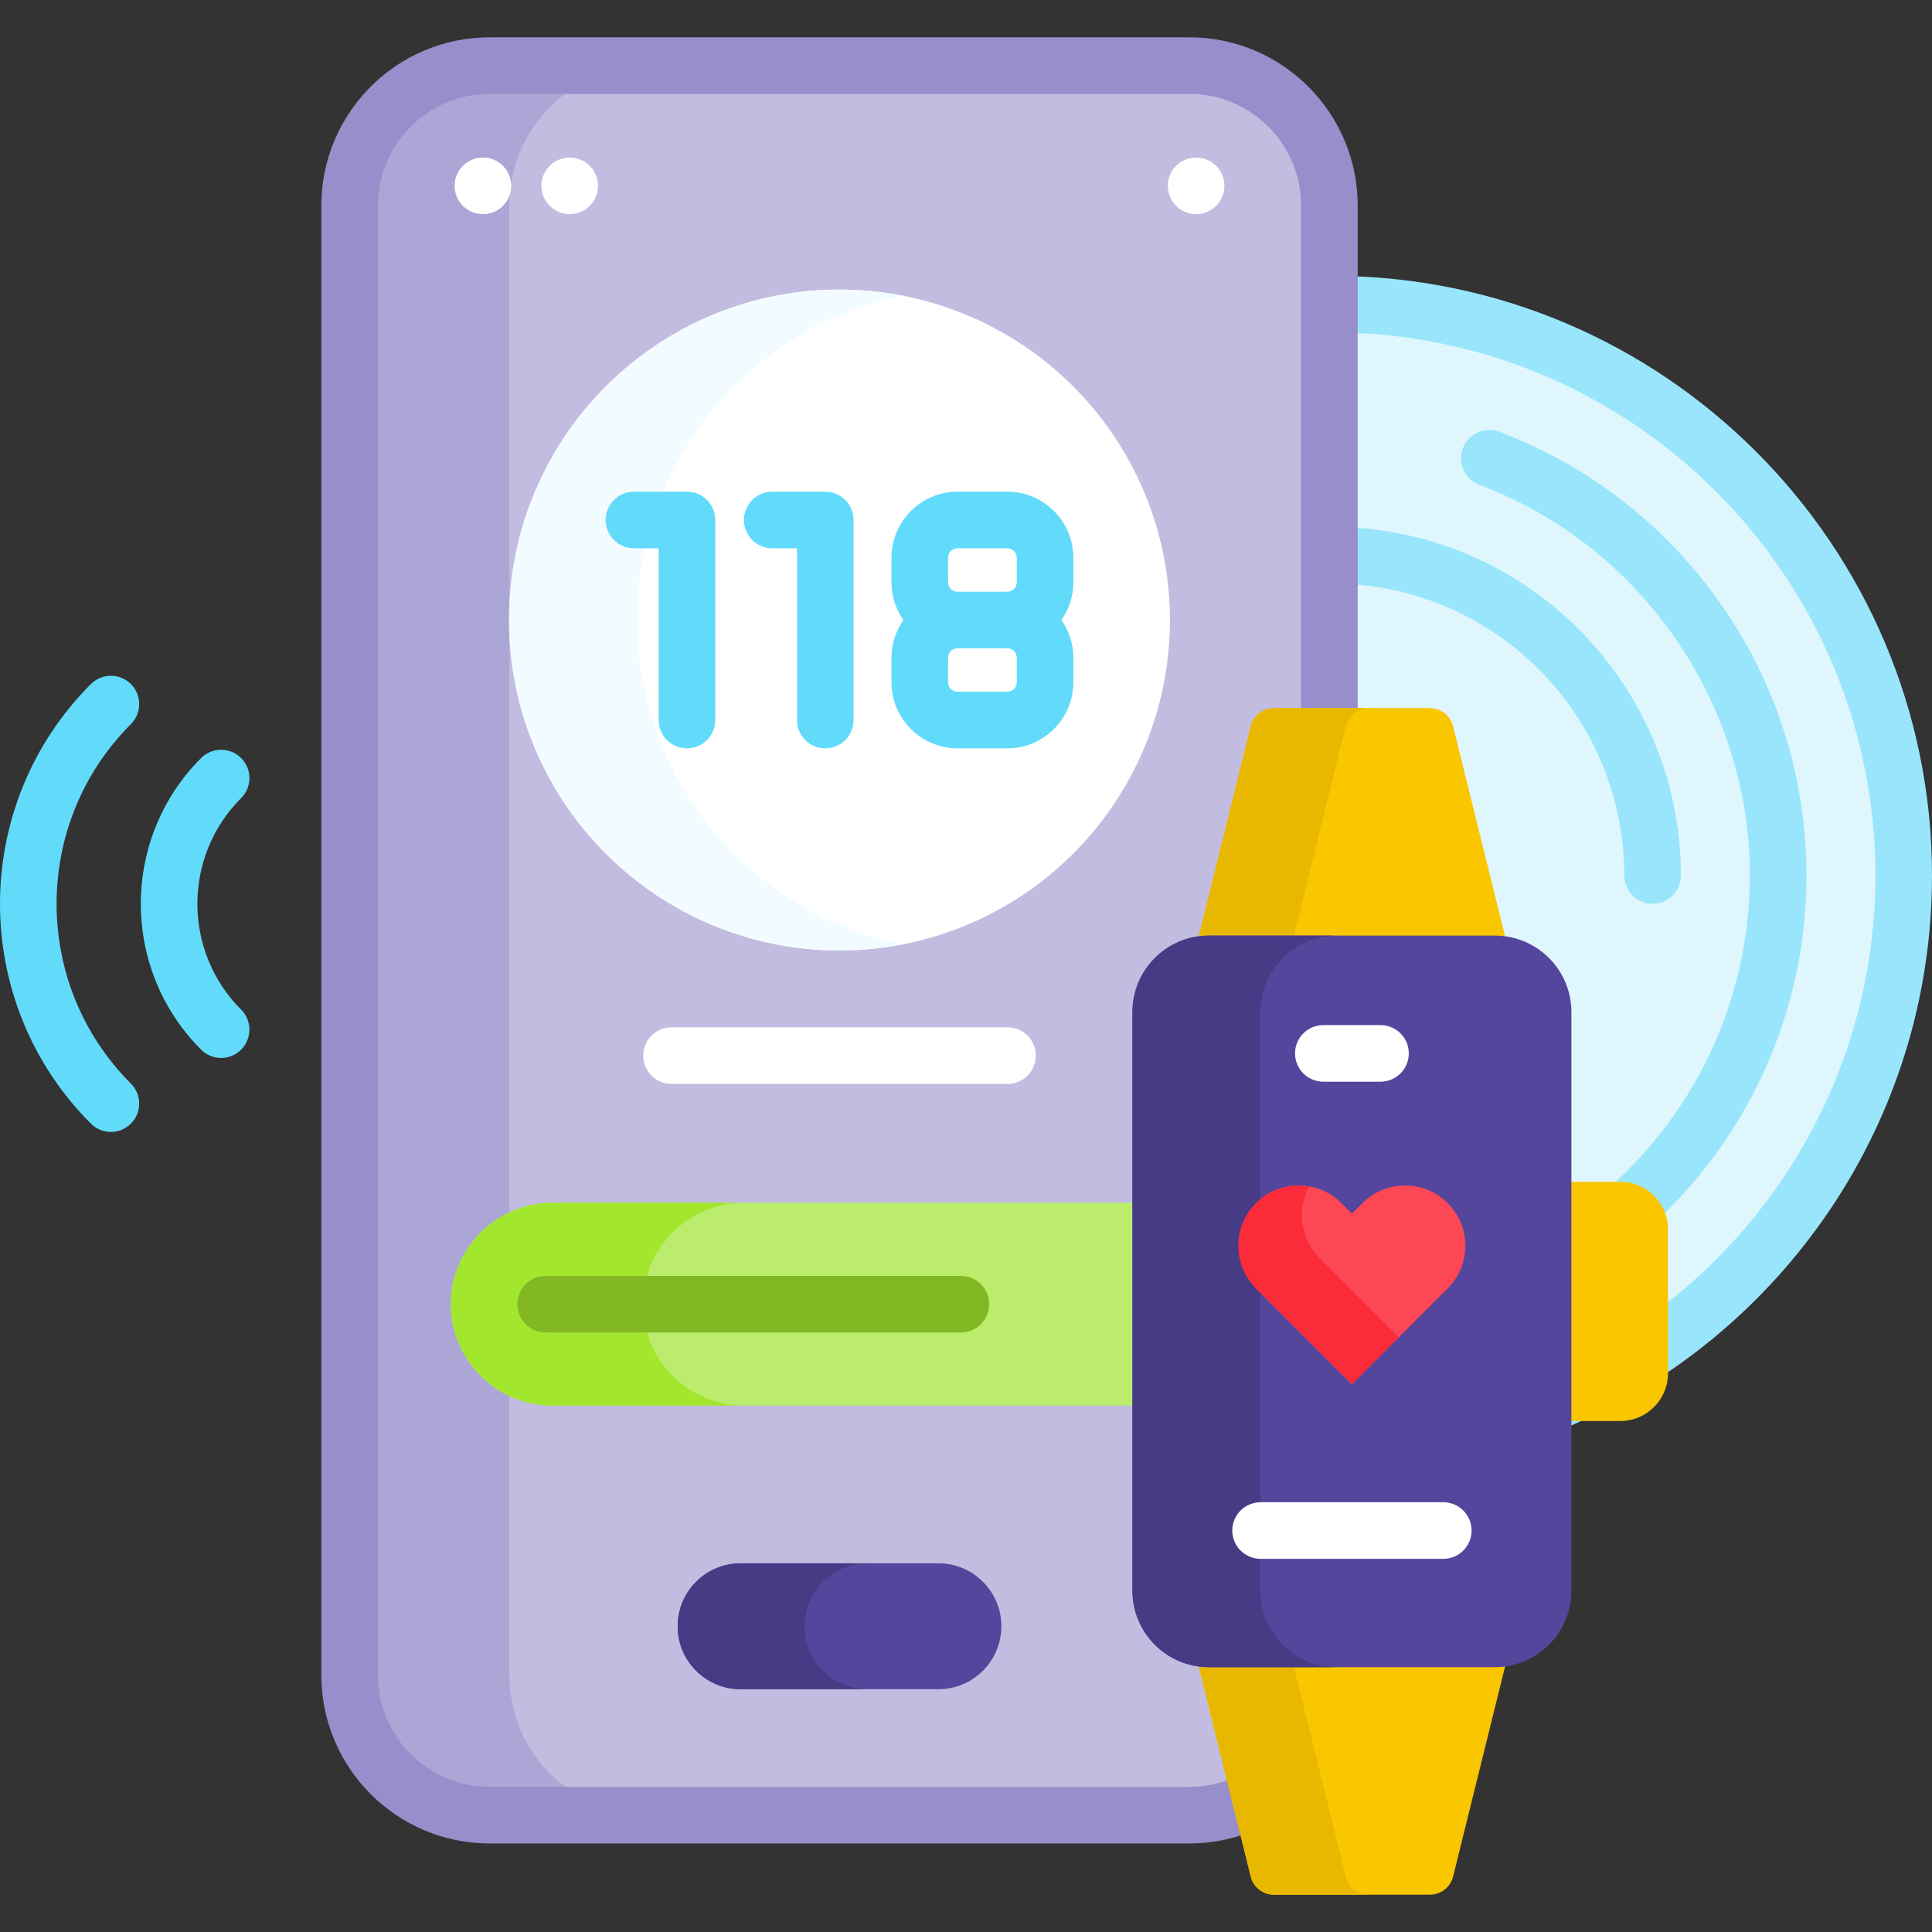 <svg id="Capa_1" enable-background="new 0 0 512 512" height="512" viewBox="0 0 512 512" width="512" xmlns="http://www.w3.org/2000/svg"><rect x="0" y="0" width="512" height="512" fill="#333333" stroke="none"/><g><g><path d="m353.094 80.614c-.265 0-.528.009-.793.01v108.028h26.643c2.454 0 4.581 1.664 5.171 4.047l13.946 56.349.675.09c9.521 1.272 16.699 9.475 16.699 19.078v101.773c52.476-23.805 89.064-76.694 89.064-137.969.001-83.486-67.919-151.406-151.405-151.406z" fill="#dff6fd"/><g fill="#99e6fc"><path d="m353.094 73.114c-.265 0-.528.009-.793.01v15c.265-.001.528-.01.793-.01 79.35 0 143.906 64.556 143.906 143.906 0 57.03-33.346 106.418-81.564 129.69v16.469c56.721-24.286 96.564-80.655 96.564-146.159 0-87.622-71.285-158.906-158.906-158.906z"/><path d="m455.84 159.798c-14.629-20.755-34.858-36.441-58.502-45.365-3.872-1.461-8.203.492-9.665 4.368-1.463 3.875.493 8.202 4.368 9.665 42.876 16.183 71.683 57.798 71.683 103.554 0 37.895-19.155 71.396-48.288 91.342v17.698c37.783-21.686 63.288-62.44 63.288-109.041 0-26.009-7.913-50.984-22.884-72.221z"/><path d="m353.094 139.666c-.265 0-.528.008-.793.01v15.01c.265-.003.527-.02.793-.02 42.653 0 77.354 34.7 77.354 77.354 0 4.143 3.357 7.5 7.5 7.5s7.5-3.357 7.5-7.5c0-50.924-41.429-92.354-92.354-92.354z"/></g></g><path d="m318.487 440.714-.675-.09c-9.521-1.271-16.699-9.473-16.699-19.077v-153.331c0-9.604 7.179-17.806 16.699-19.078l.675-.09 13.946-56.349c.59-2.383 2.717-4.047 5.172-4.047h14.696v-134.171c0-20.485-16.606-37.092-37.092-37.092h-185.458c-20.485 0-37.092 16.607-37.092 37.092v389.462c0 20.485 16.606 37.092 37.092 37.092h185.458c4.463 0 8.741-.789 12.705-2.234z" fill="#c2bce0"/><g><path d="m134.996 443.944v-389.463c0-20.485 16.606-37.092 37.092-37.092h-42.337c-20.485 0-37.092 16.607-37.092 37.092v389.462c0 20.485 16.606 37.092 37.092 37.092h42.337c-20.485 0-37.092-16.606-37.092-37.091z" fill="#aca6d6"/></g><path d="m326.095 471.452c-3.372 1.339-7.042 2.083-10.886 2.083h-185.458c-16.317 0-29.592-13.274-29.592-29.592v-389.461c0-16.317 13.274-29.592 29.592-29.592h185.458c16.317 0 29.592 13.274 29.592 29.592v134.171h15v-134.171c0-24.588-20.004-44.592-44.592-44.592h-185.458c-24.588 0-44.592 20.004-44.592 44.592v389.462c0 24.588 20.004 44.592 44.592 44.592h185.458c5.08 0 9.958-.865 14.511-2.437z" fill="#978ecb"/><g><g><circle cx="316.98" cy="49.25" fill="#fff" r="7.5"/></g><g><circle cx="127.98" cy="49.25" fill="#fff" r="7.5"/></g><g><circle cx="150.98" cy="49.25" fill="#fff" r="7.5"/></g></g><g><g><circle cx="222.48" cy="164.312" fill="#fff" r="87.575"/></g><g><path d="m168.846 164.312c0-42.56 30.361-78.023 70.605-85.926-5.491-1.078-11.164-1.649-16.97-1.649-48.366 0-87.575 39.209-87.575 87.575s39.209 87.575 87.575 87.575c5.807 0 11.48-.571 16.97-1.649-40.244-7.904-70.605-43.367-70.605-85.926z" fill="#f2fbff"/></g><g fill="#62dbfb"><path d="m182.058 130.303h-14.052c-4.143 0-7.5 3.357-7.5 7.5s3.357 7.5 7.5 7.5h6.552v45.518c0 4.143 3.357 7.5 7.5 7.5s7.5-3.357 7.5-7.5v-53.018c0-4.143-3.358-7.5-7.5-7.5z"/><path d="m218.708 130.303h-14.053c-4.143 0-7.5 3.357-7.5 7.5s3.357 7.5 7.5 7.5h6.553v45.518c0 4.143 3.357 7.5 7.5 7.5s7.5-3.357 7.5-7.5v-53.018c0-4.143-3.357-7.5-7.5-7.5z"/><path d="m284.454 147.803c0-9.649-7.851-17.5-17.5-17.5h-13.205c-9.649 0-17.5 7.851-17.5 17.5v6.509c0 3.718 1.174 7.162 3.159 10-1.985 2.838-3.159 6.282-3.159 10v6.509c0 9.649 7.851 17.5 17.5 17.5h13.205c9.649 0 17.5-7.851 17.5-17.5v-6.509c0-3.718-1.174-7.162-3.159-10 1.985-2.838 3.159-6.282 3.159-10zm-15 33.017c0 1.379-1.121 2.5-2.5 2.5h-13.205c-1.379 0-2.5-1.121-2.5-2.5v-6.509c0-1.379 1.121-2.5 2.5-2.5h13.205c1.379 0 2.5 1.121 2.5 2.5zm0-26.508c0 1.379-1.121 2.5-2.5 2.5h-13.205c-1.379 0-2.5-1.121-2.5-2.5v-6.509c0-1.379 1.121-2.5 2.5-2.5h13.205c1.379 0 2.5 1.121 2.5 2.5z"/></g></g><g><path d="m248.69 447.653h-52.419c-9.211 0-16.679-7.467-16.679-16.679 0-9.211 7.467-16.679 16.679-16.679h52.419c9.211 0 16.679 7.467 16.679 16.679-.001 9.212-7.468 16.679-16.679 16.679z" fill="#54469c"/></g><g><path d="m213.22 430.974c0-9.211 7.467-16.679 16.679-16.679h-33.628c-9.211 0-16.679 7.467-16.679 16.679s7.467 16.679 16.679 16.679h33.628c-9.211 0-16.679-7.467-16.679-16.679z" fill="#463b84"/></g><g><path d="m266.996 287.25h-89.032c-4.143 0-7.5-3.357-7.5-7.5s3.357-7.5 7.5-7.5h89.032c4.143 0 7.5 3.357 7.5 7.5s-3.357 7.5-7.5 7.5z" fill="#fff"/></g><g><g><g><path d="m29.391 299.972c-1.919 0-3.839-.732-5.304-2.196-32.116-32.117-32.116-84.374 0-116.491 2.93-2.928 7.678-2.928 10.607 0 2.929 2.93 2.929 7.678 0 10.607-26.269 26.268-26.269 69.009 0 95.276 2.929 2.93 2.929 7.678 0 10.607-1.464 1.464-3.384 2.197-5.303 2.197z" fill="#62dbfb"/></g><g><path d="m58.598 280.363c-1.919 0-3.839-.732-5.304-2.196-21.304-21.305-21.304-55.97 0-77.274 2.93-2.928 7.678-2.928 10.607 0 2.929 2.93 2.929 7.678 0 10.607-15.456 15.455-15.456 40.604 0 56.06 2.929 2.93 2.929 7.678 0 10.607-1.464 1.464-3.384 2.196-5.303 2.196z" fill="#62dbfb"/></g></g></g><g><path d="m301.113 318.75h-154.748c-14.782 0-26.877 12.094-26.877 26.877 0 14.782 12.094 26.877 26.877 26.877h154.748z" fill="#bbec6c"/><g><path d="m170.342 345.627c0-14.782 12.094-26.877 26.877-26.877h-50.853c-14.782 0-26.877 12.094-26.877 26.877 0 14.782 12.094 26.877 26.877 26.877h50.853c-14.782 0-26.877-12.095-26.877-26.877z" fill="#a2e62e"/></g><g><path d="m254.637 353.127h-110.027c-4.143 0-7.5-3.357-7.5-7.5s3.357-7.5 7.5-7.5h110.027c4.143 0 7.5 3.357 7.5 7.5s-3.357 7.5-7.5 7.5z" fill="#81b823"/></g></g><g><g><path d="m320.384 248.946h75.782c1.01 0 1.995.102 2.964.252l-14.044-56.74c-.699-2.824-3.233-4.807-6.142-4.807h-41.339c-2.909 0-5.443 1.983-6.142 4.807l-14.043 56.74c.969-.15 1.954-.252 2.964-.252z" fill="#fac600"/><path d="m320.384 248.946h22.277l13.981-56.487c.699-2.824 3.233-4.807 6.142-4.807h-25.178c-2.909 0-5.443 1.983-6.142 4.807l-14.043 56.74c.968-.151 1.953-.253 2.963-.253z" fill="#e8b800"/><path d="m396.166 440.816h-75.782c-1.01 0-1.995-.102-2.964-.252l14.043 56.739c.699 2.824 3.233 4.807 6.142 4.807h41.339c2.909 0 5.443-1.983 6.142-4.807l14.043-56.739c-.968.151-1.953.252-2.963.252z" fill="#fac600"/><path d="m356.642 497.303-13.981-56.487h-22.277c-1.01 0-1.995-.102-2.964-.252l14.043 56.739c.699 2.824 3.233 4.807 6.142 4.807h25.178c-2.908 0-5.443-1.983-6.141-4.807z" fill="#e8b800"/></g><path d="m429.39 313.179h-13.954v63.404h13.954c6.989 0 12.654-5.665 12.654-12.654v-38.096c0-6.988-5.666-12.654-12.654-12.654z" fill="#fac600"/><g><path d="m396.166 441.816h-75.783c-11.195 0-20.27-9.075-20.27-20.27v-153.33c0-11.195 9.075-20.27 20.27-20.27h75.783c11.195 0 20.27 9.075 20.27 20.27v153.331c0 11.194-9.075 20.269-20.27 20.269z" fill="#54469c"/></g><g><path d="m333.996 421.547v-153.331c0-11.195 9.075-20.27 20.27-20.27h-33.883c-11.195 0-20.27 9.075-20.27 20.27v153.331c0 11.195 9.075 20.27 20.27 20.27h33.883c-11.195-.001-20.27-9.076-20.27-20.27z" fill="#463b84"/></g><g><path d="m382.485 413.109h-48.419c-4.143 0-7.5-3.357-7.5-7.5s3.357-7.5 7.5-7.5h48.419c4.143 0 7.5 3.357 7.5 7.5s-3.358 7.5-7.5 7.5z" fill="#fff"/></g><g><path d="m365.846 286.661h-15.143c-4.143 0-7.5-3.357-7.5-7.5s3.357-7.5 7.5-7.5h15.143c4.143 0 7.5 3.357 7.5 7.5s-3.357 7.5-7.5 7.5z" fill="#fff"/></g><g><path d="m361.062 318.848-2.788 2.788-2.788-2.788c-6.24-6.24-16.356-6.24-22.596 0-6.24 6.24-6.24 16.356 0 22.596l25.383 25.383 25.383-25.383c6.24-6.24 6.24-16.356 0-22.596-6.238-6.239-16.354-6.239-22.594 0z" fill="#fd4755"/></g><g><path d="m349.676 333.367c-5.132-5.133-6.033-12.884-2.722-18.947-4.954-.866-10.236.603-14.062 4.429-6.24 6.24-6.24 16.356 0 22.596l25.383 25.383 12.431-12.431z" fill="#fb2b3a"/></g></g></g></svg>